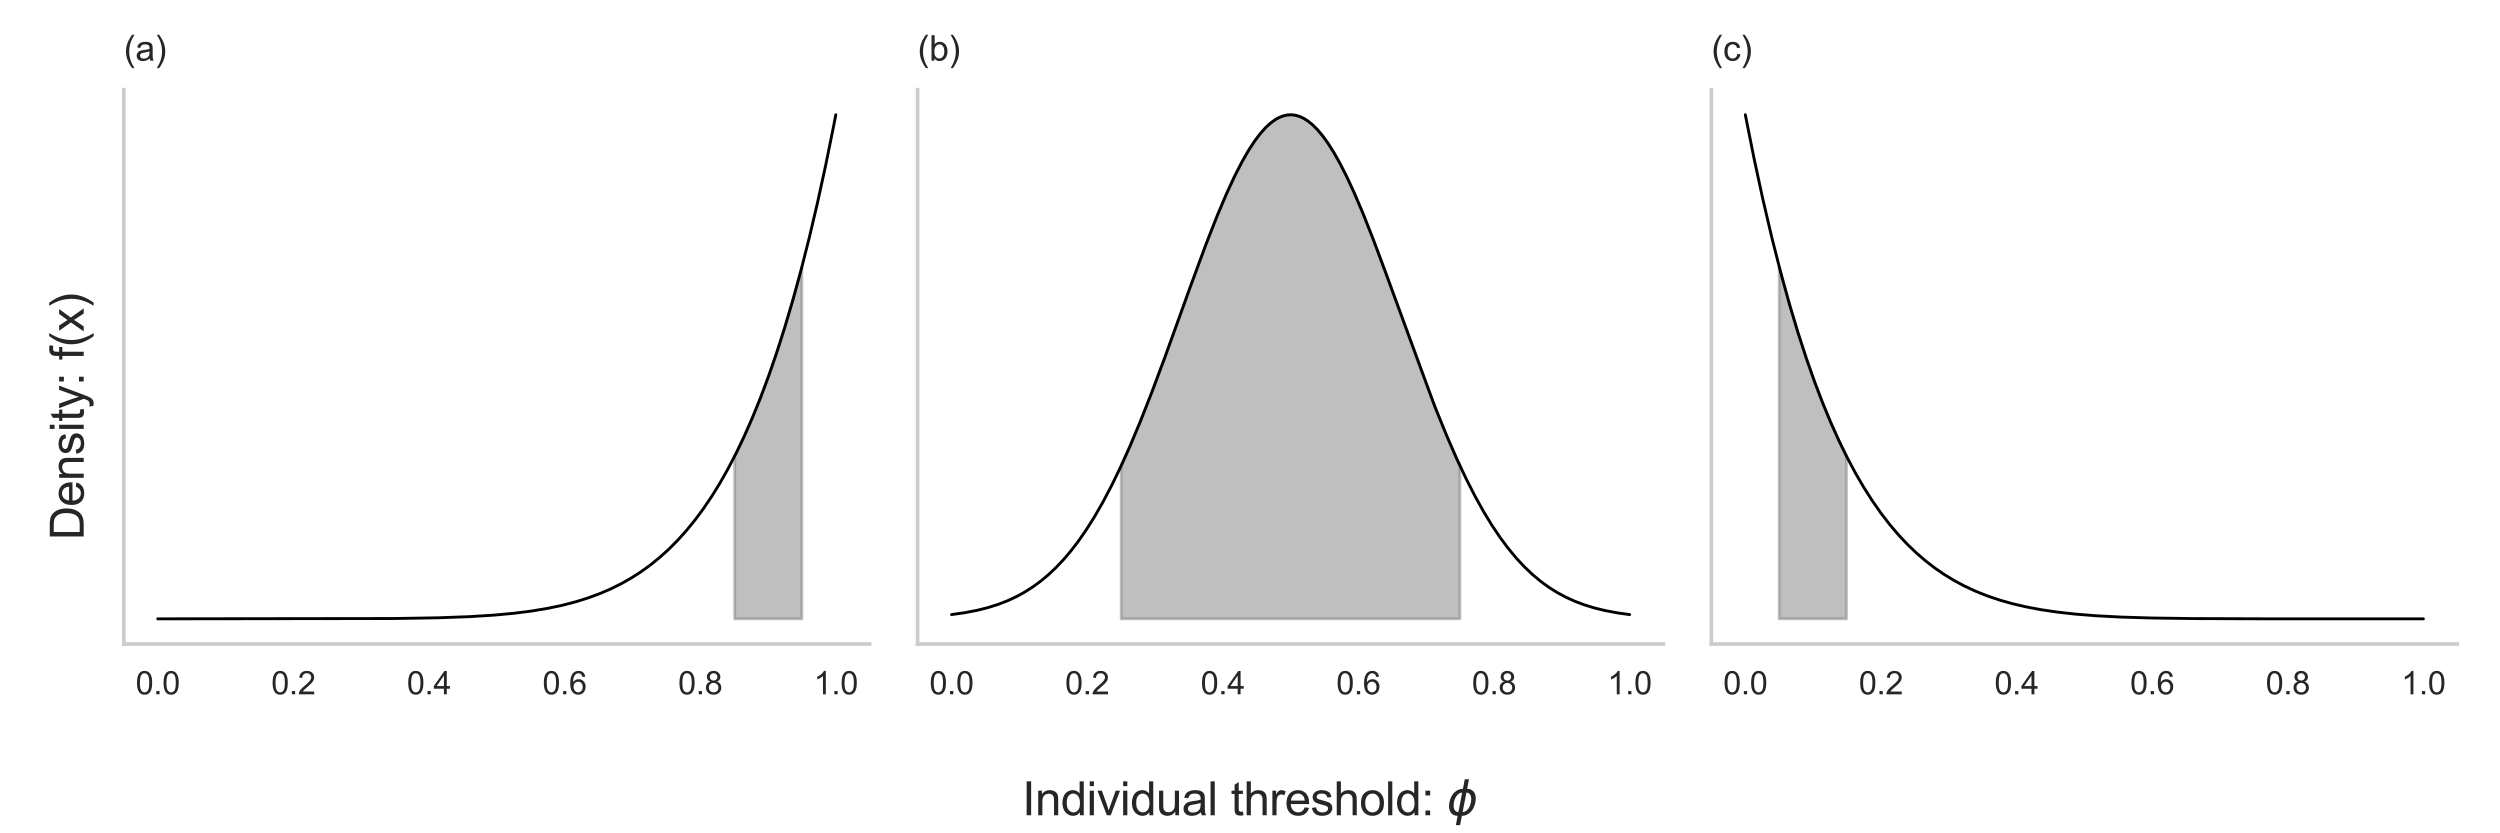 <?xml version="1.0" encoding="utf-8" standalone="no"?>
<!DOCTYPE svg PUBLIC "-//W3C//DTD SVG 1.1//EN"
  "http://www.w3.org/Graphics/SVG/1.1/DTD/svg11.dtd">
<svg xmlns:xlink="http://www.w3.org/1999/xlink" width="864pt" height="288pt" viewBox="0 0 864 288" xmlns="http://www.w3.org/2000/svg" version="1.1">
 <defs>
  <style type="text/css">*{stroke-linejoin: round; stroke-linecap: butt}</style>
 </defs>
 <g id="figure_1">
  <g id="patch_1">
   <path d="M 0 288 
L 864 288 
L 864 0 
L 0 0 
z
" style="fill: #ffffff"/>
  </g>
  <g id="axes_1">
   <g id="patch_2">
    <path d="M 42.796 222.58 
L 300.574 222.58 
L 300.574 30.96 
L 42.796 30.96 
z
" style="fill: #ffffff"/>
   </g>
   <g id="matplotlib.axis_1">
    <g id="xtick_1">
     <g id="text_1">
      <!-- 0.0 -->
      <g style="fill: #262626" transform="translate(46.868 239.954) scale(0.11 -0.11)">
       <defs>
        <path id="ArialMT-30" d="M 266 2259 
Q 266 3072 433 3567 
Q 600 4063 929 4331 
Q 1259 4600 1759 4600 
Q 2128 4600 2406 4451 
Q 2684 4303 2865 4023 
Q 3047 3744 3150 3342 
Q 3253 2941 3253 2259 
Q 3253 1453 3087 958 
Q 2922 463 2592 192 
Q 2263 -78 1759 -78 
Q 1097 -78 719 397 
Q 266 969 266 2259 
z
M 844 2259 
Q 844 1131 1108 757 
Q 1372 384 1759 384 
Q 2147 384 2411 759 
Q 2675 1134 2675 2259 
Q 2675 3391 2411 3762 
Q 2147 4134 1753 4134 
Q 1366 4134 1134 3806 
Q 844 3388 844 2259 
z
" transform="scale(0.016)"/>
        <path id="ArialMT-2e" d="M 581 0 
L 581 641 
L 1222 641 
L 1222 0 
L 581 0 
z
" transform="scale(0.016)"/>
       </defs>
       <use xlink:href="#ArialMT-30"/>
       <use xlink:href="#ArialMT-2e" x="55.615"/>
       <use xlink:href="#ArialMT-30" x="83.398"/>
      </g>
     </g>
    </g>
    <g id="xtick_2">
     <g id="text_2">
      <!-- 0.2 -->
      <g style="fill: #262626" transform="translate(93.737 239.954) scale(0.11 -0.11)">
       <defs>
        <path id="ArialMT-32" d="M 3222 541 
L 3222 0 
L 194 0 
Q 188 203 259 391 
Q 375 700 629 1000 
Q 884 1300 1366 1694 
Q 2113 2306 2375 2664 
Q 2638 3022 2638 3341 
Q 2638 3675 2398 3904 
Q 2159 4134 1775 4134 
Q 1369 4134 1125 3890 
Q 881 3647 878 3216 
L 300 3275 
Q 359 3922 746 4261 
Q 1134 4600 1788 4600 
Q 2447 4600 2831 4234 
Q 3216 3869 3216 3328 
Q 3216 3053 3103 2787 
Q 2991 2522 2730 2228 
Q 2469 1934 1863 1422 
Q 1356 997 1212 845 
Q 1069 694 975 541 
L 3222 541 
z
" transform="scale(0.016)"/>
       </defs>
       <use xlink:href="#ArialMT-30"/>
       <use xlink:href="#ArialMT-2e" x="55.615"/>
       <use xlink:href="#ArialMT-32" x="83.398"/>
      </g>
     </g>
    </g>
    <g id="xtick_3">
     <g id="text_3">
      <!-- 0.4 -->
      <g style="fill: #262626" transform="translate(140.606 239.954) scale(0.11 -0.11)">
       <defs>
        <path id="ArialMT-34" d="M 2069 0 
L 2069 1097 
L 81 1097 
L 81 1613 
L 2172 4581 
L 2631 4581 
L 2631 1613 
L 3250 1613 
L 3250 1097 
L 2631 1097 
L 2631 0 
L 2069 0 
z
M 2069 1613 
L 2069 3678 
L 634 1613 
L 2069 1613 
z
" transform="scale(0.016)"/>
       </defs>
       <use xlink:href="#ArialMT-30"/>
       <use xlink:href="#ArialMT-2e" x="55.615"/>
       <use xlink:href="#ArialMT-34" x="83.398"/>
      </g>
     </g>
    </g>
    <g id="xtick_4">
     <g id="text_4">
      <!-- 0.6 -->
      <g style="fill: #262626" transform="translate(187.474 239.954) scale(0.11 -0.11)">
       <defs>
        <path id="ArialMT-36" d="M 3184 3459 
L 2625 3416 
Q 2550 3747 2413 3897 
Q 2184 4138 1850 4138 
Q 1581 4138 1378 3988 
Q 1113 3794 959 3422 
Q 806 3050 800 2363 
Q 1003 2672 1297 2822 
Q 1591 2972 1913 2972 
Q 2475 2972 2870 2558 
Q 3266 2144 3266 1488 
Q 3266 1056 3080 686 
Q 2894 316 2569 119 
Q 2244 -78 1831 -78 
Q 1128 -78 684 439 
Q 241 956 241 2144 
Q 241 3472 731 4075 
Q 1159 4600 1884 4600 
Q 2425 4600 2770 4297 
Q 3116 3994 3184 3459 
z
M 888 1484 
Q 888 1194 1011 928 
Q 1134 663 1356 523 
Q 1578 384 1822 384 
Q 2178 384 2434 671 
Q 2691 959 2691 1453 
Q 2691 1928 2437 2201 
Q 2184 2475 1800 2475 
Q 1419 2475 1153 2201 
Q 888 1928 888 1484 
z
" transform="scale(0.016)"/>
       </defs>
       <use xlink:href="#ArialMT-30"/>
       <use xlink:href="#ArialMT-2e" x="55.615"/>
       <use xlink:href="#ArialMT-36" x="83.398"/>
      </g>
     </g>
    </g>
    <g id="xtick_5">
     <g id="text_5">
      <!-- 0.8 -->
      <g style="fill: #262626" transform="translate(234.343 239.954) scale(0.11 -0.11)">
       <defs>
        <path id="ArialMT-38" d="M 1131 2484 
Q 781 2613 612 2850 
Q 444 3088 444 3419 
Q 444 3919 803 4259 
Q 1163 4600 1759 4600 
Q 2359 4600 2725 4251 
Q 3091 3903 3091 3403 
Q 3091 3084 2923 2848 
Q 2756 2613 2416 2484 
Q 2838 2347 3058 2040 
Q 3278 1734 3278 1309 
Q 3278 722 2862 322 
Q 2447 -78 1769 -78 
Q 1091 -78 675 323 
Q 259 725 259 1325 
Q 259 1772 486 2073 
Q 713 2375 1131 2484 
z
M 1019 3438 
Q 1019 3113 1228 2906 
Q 1438 2700 1772 2700 
Q 2097 2700 2305 2904 
Q 2513 3109 2513 3406 
Q 2513 3716 2298 3927 
Q 2084 4138 1766 4138 
Q 1444 4138 1231 3931 
Q 1019 3725 1019 3438 
z
M 838 1322 
Q 838 1081 952 856 
Q 1066 631 1291 507 
Q 1516 384 1775 384 
Q 2178 384 2440 643 
Q 2703 903 2703 1303 
Q 2703 1709 2433 1975 
Q 2163 2241 1756 2241 
Q 1359 2241 1098 1978 
Q 838 1716 838 1322 
z
" transform="scale(0.016)"/>
       </defs>
       <use xlink:href="#ArialMT-30"/>
       <use xlink:href="#ArialMT-2e" x="55.615"/>
       <use xlink:href="#ArialMT-38" x="83.398"/>
      </g>
     </g>
    </g>
    <g id="xtick_6">
     <g id="text_6">
      <!-- 1.0 -->
      <g style="fill: #262626" transform="translate(281.212 239.954) scale(0.11 -0.11)">
       <defs>
        <path id="ArialMT-31" d="M 2384 0 
L 1822 0 
L 1822 3584 
Q 1619 3391 1289 3197 
Q 959 3003 697 2906 
L 697 3450 
Q 1169 3672 1522 3987 
Q 1875 4303 2022 4600 
L 2384 4600 
L 2384 0 
z
" transform="scale(0.016)"/>
       </defs>
       <use xlink:href="#ArialMT-31"/>
       <use xlink:href="#ArialMT-2e" x="55.615"/>
       <use xlink:href="#ArialMT-30" x="83.398"/>
      </g>
     </g>
    </g>
   </g>
   <g id="matplotlib.axis_2">
    <g id="ytick_1"/>
    <g id="ytick_2"/>
    <g id="ytick_3"/>
    <g id="ytick_4"/>
    <g id="ytick_5"/>
   </g>
   <g id="PolyCollection_1">
    <defs>
     <path id="mdf4a86aa96" d="M 253.905 -74.13 
L 253.905 -130.367 
L 254.139 -130.832 
L 254.374 -131.3 
L 254.608 -131.771 
L 254.843 -132.246 
L 255.078 -132.724 
L 255.312 -133.205 
L 255.547 -133.69 
L 255.781 -134.178 
L 256.016 -134.67 
L 256.25 -135.165 
L 256.485 -135.664 
L 256.72 -136.166 
L 256.954 -136.671 
L 257.189 -137.18 
L 257.423 -137.693 
L 257.658 -138.209 
L 257.892 -138.729 
L 258.127 -139.252 
L 258.362 -139.779 
L 258.596 -140.31 
L 258.831 -140.844 
L 259.065 -141.382 
L 259.3 -141.924 
L 259.535 -142.469 
L 259.769 -143.018 
L 260.004 -143.571 
L 260.238 -144.128 
L 260.473 -144.689 
L 260.707 -145.253 
L 260.942 -145.822 
L 261.177 -146.394 
L 261.411 -146.97 
L 261.646 -147.55 
L 261.88 -148.134 
L 262.115 -148.722 
L 262.349 -149.314 
L 262.584 -149.91 
L 262.819 -150.51 
L 263.053 -151.114 
L 263.288 -151.723 
L 263.522 -152.335 
L 263.757 -152.951 
L 263.992 -153.572 
L 264.226 -154.197 
L 264.461 -154.826 
L 264.695 -155.459 
L 264.93 -156.097 
L 265.164 -156.738 
L 265.399 -157.384 
L 265.634 -158.035 
L 265.868 -158.69 
L 266.103 -159.349 
L 266.337 -160.012 
L 266.572 -160.68 
L 266.806 -161.353 
L 267.041 -162.03 
L 267.276 -162.711 
L 267.51 -163.397 
L 267.745 -164.087 
L 267.979 -164.782 
L 268.214 -165.482 
L 268.449 -166.186 
L 268.683 -166.895 
L 268.918 -167.609 
L 269.152 -168.327 
L 269.387 -169.05 
L 269.621 -169.778 
L 269.856 -170.51 
L 270.091 -171.248 
L 270.325 -171.99 
L 270.56 -172.737 
L 270.794 -173.489 
L 271.029 -174.246 
L 271.263 -175.007 
L 271.498 -175.774 
L 271.733 -176.546 
L 271.967 -177.322 
L 272.202 -178.104 
L 272.436 -178.891 
L 272.671 -179.683 
L 272.905 -180.48 
L 273.14 -181.282 
L 273.375 -182.09 
L 273.609 -182.902 
L 273.844 -183.72 
L 274.078 -184.543 
L 274.313 -185.372 
L 274.548 -186.205 
L 274.782 -187.044 
L 275.017 -187.889 
L 275.251 -188.739 
L 275.486 -189.594 
L 275.72 -190.455 
L 275.955 -191.321 
L 276.19 -192.193 
L 276.424 -193.07 
L 276.659 -193.953 
L 276.893 -194.841 
L 277.128 -195.736 
L 277.128 -74.13 
L 277.128 -74.13 
L 276.893 -74.13 
L 276.659 -74.13 
L 276.424 -74.13 
L 276.19 -74.13 
L 275.955 -74.13 
L 275.72 -74.13 
L 275.486 -74.13 
L 275.251 -74.13 
L 275.017 -74.13 
L 274.782 -74.13 
L 274.548 -74.13 
L 274.313 -74.13 
L 274.078 -74.13 
L 273.844 -74.13 
L 273.609 -74.13 
L 273.375 -74.13 
L 273.14 -74.13 
L 272.905 -74.13 
L 272.671 -74.13 
L 272.436 -74.13 
L 272.202 -74.13 
L 271.967 -74.13 
L 271.733 -74.13 
L 271.498 -74.13 
L 271.263 -74.13 
L 271.029 -74.13 
L 270.794 -74.13 
L 270.56 -74.13 
L 270.325 -74.13 
L 270.091 -74.13 
L 269.856 -74.13 
L 269.621 -74.13 
L 269.387 -74.13 
L 269.152 -74.13 
L 268.918 -74.13 
L 268.683 -74.13 
L 268.449 -74.13 
L 268.214 -74.13 
L 267.979 -74.13 
L 267.745 -74.13 
L 267.51 -74.13 
L 267.276 -74.13 
L 267.041 -74.13 
L 266.806 -74.13 
L 266.572 -74.13 
L 266.337 -74.13 
L 266.103 -74.13 
L 265.868 -74.13 
L 265.634 -74.13 
L 265.399 -74.13 
L 265.164 -74.13 
L 264.93 -74.13 
L 264.695 -74.13 
L 264.461 -74.13 
L 264.226 -74.13 
L 263.992 -74.13 
L 263.757 -74.13 
L 263.522 -74.13 
L 263.288 -74.13 
L 263.053 -74.13 
L 262.819 -74.13 
L 262.584 -74.13 
L 262.349 -74.13 
L 262.115 -74.13 
L 261.88 -74.13 
L 261.646 -74.13 
L 261.411 -74.13 
L 261.177 -74.13 
L 260.942 -74.13 
L 260.707 -74.13 
L 260.473 -74.13 
L 260.238 -74.13 
L 260.004 -74.13 
L 259.769 -74.13 
L 259.535 -74.13 
L 259.3 -74.13 
L 259.065 -74.13 
L 258.831 -74.13 
L 258.596 -74.13 
L 258.362 -74.13 
L 258.127 -74.13 
L 257.892 -74.13 
L 257.658 -74.13 
L 257.423 -74.13 
L 257.189 -74.13 
L 256.954 -74.13 
L 256.72 -74.13 
L 256.485 -74.13 
L 256.25 -74.13 
L 256.016 -74.13 
L 255.781 -74.13 
L 255.547 -74.13 
L 255.312 -74.13 
L 255.078 -74.13 
L 254.843 -74.13 
L 254.608 -74.13 
L 254.374 -74.13 
L 254.139 -74.13 
L 253.905 -74.13 
z
" style="stroke: #808080; stroke-opacity: 0.5"/>
    </defs>
    <g clip-path="url(#p5d56042063)">
     <use xlink:href="#mdf4a86aa96" x="0" y="288" style="fill: #808080; fill-opacity: 0.5; stroke: #808080; stroke-opacity: 0.5"/>
    </g>
   </g>
   <g id="line2d_1">
    <path d="M 54.513 213.87 
L 136.381 213.759 
L 151.629 213.504 
L 162.185 213.117 
L 170.63 212.593 
L 177.667 211.942 
L 183.766 211.165 
L 189.396 210.224 
L 194.322 209.184 
L 199.013 207.966 
L 203.236 206.647 
L 207.224 205.177 
L 210.977 203.567 
L 214.73 201.707 
L 218.249 199.71 
L 221.533 197.598 
L 224.817 195.221 
L 228.101 192.554 
L 231.151 189.79 
L 234.2 186.725 
L 237.25 183.331 
L 240.299 179.58 
L 243.114 175.774 
L 245.929 171.611 
L 248.744 167.064 
L 251.559 162.104 
L 254.374 156.7 
L 257.189 150.82 
L 260.004 144.429 
L 262.819 137.49 
L 265.634 129.965 
L 268.449 121.814 
L 271.263 112.993 
L 274.078 103.457 
L 276.893 93.159 
L 279.708 82.048 
L 282.523 70.072 
L 285.338 57.175 
L 288.153 43.299 
L 288.857 39.67 
L 288.857 39.67 
" clip-path="url(#p5d56042063)" style="fill: none; stroke: #000000; stroke-linecap: round"/>
   </g>
   <g id="patch_3">
    <path d="M 42.796 222.58 
L 42.796 30.96 
" style="fill: none; stroke: #cccccc; stroke-width: 1.25; stroke-linejoin: miter; stroke-linecap: square"/>
   </g>
   <g id="patch_4">
    <path d="M 42.796 222.58 
L 300.574 222.58 
" style="fill: none; stroke: #cccccc; stroke-width: 1.25; stroke-linejoin: miter; stroke-linecap: square"/>
   </g>
   <g id="text_7">
    <!-- (a) -->
    <g style="fill: #262626" transform="translate(42.796 20.96) scale(0.12 -0.12)">
     <defs>
      <path id="ArialMT-28" d="M 1497 -1347 
Q 1031 -759 709 28 
Q 388 816 388 1659 
Q 388 2403 628 3084 
Q 909 3875 1497 4659 
L 1900 4659 
Q 1522 4009 1400 3731 
Q 1209 3300 1100 2831 
Q 966 2247 966 1656 
Q 966 153 1900 -1347 
L 1497 -1347 
z
" transform="scale(0.016)"/>
      <path id="ArialMT-61" d="M 2588 409 
Q 2275 144 1986 34 
Q 1697 -75 1366 -75 
Q 819 -75 525 192 
Q 231 459 231 875 
Q 231 1119 342 1320 
Q 453 1522 633 1644 
Q 813 1766 1038 1828 
Q 1203 1872 1538 1913 
Q 2219 1994 2541 2106 
Q 2544 2222 2544 2253 
Q 2544 2597 2384 2738 
Q 2169 2928 1744 2928 
Q 1347 2928 1158 2789 
Q 969 2650 878 2297 
L 328 2372 
Q 403 2725 575 2942 
Q 747 3159 1072 3276 
Q 1397 3394 1825 3394 
Q 2250 3394 2515 3294 
Q 2781 3194 2906 3042 
Q 3031 2891 3081 2659 
Q 3109 2516 3109 2141 
L 3109 1391 
Q 3109 606 3145 398 
Q 3181 191 3288 0 
L 2700 0 
Q 2613 175 2588 409 
z
M 2541 1666 
Q 2234 1541 1622 1453 
Q 1275 1403 1131 1340 
Q 988 1278 909 1158 
Q 831 1038 831 891 
Q 831 666 1001 516 
Q 1172 366 1500 366 
Q 1825 366 2078 508 
Q 2331 650 2450 897 
Q 2541 1088 2541 1459 
L 2541 1666 
z
" transform="scale(0.016)"/>
      <path id="ArialMT-29" d="M 791 -1347 
L 388 -1347 
Q 1322 153 1322 1656 
Q 1322 2244 1188 2822 
Q 1081 3291 891 3722 
Q 769 4003 388 4659 
L 791 4659 
Q 1378 3875 1659 3084 
Q 1900 2403 1900 1659 
Q 1900 816 1576 28 
Q 1253 -759 791 -1347 
z
" transform="scale(0.016)"/>
     </defs>
     <use xlink:href="#ArialMT-28"/>
     <use xlink:href="#ArialMT-61" x="33.301"/>
     <use xlink:href="#ArialMT-29" x="88.916"/>
    </g>
   </g>
  </g>
  <g id="axes_2">
   <g id="patch_5">
    <path d="M 317.13 222.58 
L 574.908 222.58 
L 574.908 30.96 
L 317.13 30.96 
z
" style="fill: #ffffff"/>
   </g>
   <g id="matplotlib.axis_3">
    <g id="xtick_7">
     <g id="text_8">
      <!-- 0.0 -->
      <g style="fill: #262626" transform="translate(321.202 239.954) scale(0.11 -0.11)">
       <use xlink:href="#ArialMT-30"/>
       <use xlink:href="#ArialMT-2e" x="55.615"/>
       <use xlink:href="#ArialMT-30" x="83.398"/>
      </g>
     </g>
    </g>
    <g id="xtick_8">
     <g id="text_9">
      <!-- 0.2 -->
      <g style="fill: #262626" transform="translate(368.071 239.954) scale(0.11 -0.11)">
       <use xlink:href="#ArialMT-30"/>
       <use xlink:href="#ArialMT-2e" x="55.615"/>
       <use xlink:href="#ArialMT-32" x="83.398"/>
      </g>
     </g>
    </g>
    <g id="xtick_9">
     <g id="text_10">
      <!-- 0.4 -->
      <g style="fill: #262626" transform="translate(414.94 239.954) scale(0.11 -0.11)">
       <use xlink:href="#ArialMT-30"/>
       <use xlink:href="#ArialMT-2e" x="55.615"/>
       <use xlink:href="#ArialMT-34" x="83.398"/>
      </g>
     </g>
    </g>
    <g id="xtick_10">
     <g id="text_11">
      <!-- 0.6 -->
      <g style="fill: #262626" transform="translate(461.808 239.954) scale(0.11 -0.11)">
       <use xlink:href="#ArialMT-30"/>
       <use xlink:href="#ArialMT-2e" x="55.615"/>
       <use xlink:href="#ArialMT-36" x="83.398"/>
      </g>
     </g>
    </g>
    <g id="xtick_11">
     <g id="text_12">
      <!-- 0.8 -->
      <g style="fill: #262626" transform="translate(508.677 239.954) scale(0.11 -0.11)">
       <use xlink:href="#ArialMT-30"/>
       <use xlink:href="#ArialMT-2e" x="55.615"/>
       <use xlink:href="#ArialMT-38" x="83.398"/>
      </g>
     </g>
    </g>
    <g id="xtick_12">
     <g id="text_13">
      <!-- 1.0 -->
      <g style="fill: #262626" transform="translate(555.546 239.954) scale(0.11 -0.11)">
       <use xlink:href="#ArialMT-31"/>
       <use xlink:href="#ArialMT-2e" x="55.615"/>
       <use xlink:href="#ArialMT-30" x="83.398"/>
      </g>
     </g>
    </g>
   </g>
   <g id="matplotlib.axis_4">
    <g id="ytick_6"/>
    <g id="ytick_7"/>
    <g id="ytick_8"/>
    <g id="ytick_9"/>
    <g id="ytick_10"/>
   </g>
   <g id="PolyCollection_2">
    <defs>
     <path id="m96efc63344" d="M 387.492 -74.13 
L 387.492 -127.057 
L 387.726 -127.563 
L 387.961 -128.073 
L 388.196 -128.585 
L 388.43 -129.101 
L 388.665 -129.618 
L 388.899 -130.139 
L 389.134 -130.662 
L 389.368 -131.188 
L 389.603 -131.717 
L 389.838 -132.249 
L 390.072 -132.783 
L 390.307 -133.319 
L 390.541 -133.859 
L 390.776 -134.401 
L 391.011 -134.945 
L 391.245 -135.492 
L 391.48 -136.042 
L 391.714 -136.594 
L 391.949 -137.149 
L 392.183 -137.706 
L 392.418 -138.266 
L 392.653 -138.828 
L 392.887 -139.393 
L 393.122 -139.96 
L 393.356 -140.529 
L 393.591 -141.101 
L 393.825 -141.675 
L 394.06 -142.251 
L 394.295 -142.83 
L 394.529 -143.411 
L 394.764 -143.994 
L 394.998 -144.579 
L 395.233 -145.167 
L 395.468 -145.757 
L 395.702 -146.348 
L 395.937 -146.942 
L 396.171 -147.538 
L 396.406 -148.137 
L 396.64 -148.737 
L 396.875 -149.339 
L 397.11 -149.943 
L 397.344 -150.549 
L 397.579 -151.157 
L 397.813 -151.766 
L 398.048 -152.378 
L 398.282 -152.991 
L 398.517 -153.606 
L 398.752 -154.223 
L 398.986 -154.842 
L 399.221 -155.462 
L 399.455 -156.084 
L 399.69 -156.707 
L 399.924 -157.332 
L 400.159 -157.959 
L 400.394 -158.587 
L 400.628 -159.216 
L 400.863 -159.847 
L 401.097 -160.479 
L 401.332 -161.113 
L 401.567 -161.748 
L 401.801 -162.384 
L 402.036 -163.021 
L 402.27 -163.66 
L 402.505 -164.299 
L 402.739 -164.94 
L 402.974 -165.582 
L 403.209 -166.225 
L 403.443 -166.868 
L 403.678 -167.513 
L 403.912 -168.159 
L 404.147 -168.805 
L 404.381 -169.452 
L 404.616 -170.1 
L 404.851 -170.749 
L 405.085 -171.398 
L 405.32 -172.048 
L 405.554 -172.699 
L 405.789 -173.35 
L 406.024 -174.001 
L 406.258 -174.653 
L 406.493 -175.306 
L 406.727 -175.958 
L 406.962 -176.611 
L 407.196 -177.264 
L 407.431 -177.918 
L 407.666 -178.571 
L 407.9 -179.225 
L 408.135 -179.879 
L 408.369 -180.532 
L 408.604 -181.186 
L 408.838 -181.839 
L 409.073 -182.493 
L 409.308 -183.146 
L 409.542 -183.799 
L 409.777 -184.451 
L 410.011 -185.103 
L 410.246 -185.755 
L 410.481 -186.406 
L 410.715 -187.057 
L 410.95 -187.707 
L 411.184 -188.357 
L 411.419 -189.006 
L 411.653 -189.654 
L 411.888 -190.301 
L 412.123 -190.948 
L 412.357 -191.594 
L 412.592 -192.238 
L 412.826 -192.882 
L 413.061 -193.525 
L 413.295 -194.166 
L 413.53 -194.806 
L 413.765 -195.445 
L 413.999 -196.083 
L 414.234 -196.72 
L 414.468 -197.355 
L 414.703 -197.988 
L 414.937 -198.62 
L 415.172 -199.251 
L 415.407 -199.88 
L 415.641 -200.507 
L 415.876 -201.133 
L 416.11 -201.756 
L 416.345 -202.378 
L 416.58 -202.998 
L 416.814 -203.616 
L 417.049 -204.232 
L 417.283 -204.846 
L 417.518 -205.458 
L 417.752 -206.068 
L 417.987 -206.675 
L 418.222 -207.28 
L 418.456 -207.883 
L 418.691 -208.483 
L 418.925 -209.081 
L 419.16 -209.676 
L 419.394 -210.269 
L 419.629 -210.859 
L 419.864 -211.447 
L 420.098 -212.031 
L 420.333 -212.613 
L 420.567 -213.192 
L 420.802 -213.768 
L 421.037 -214.341 
L 421.271 -214.911 
L 421.506 -215.478 
L 421.74 -216.042 
L 421.975 -216.602 
L 422.209 -217.16 
L 422.444 -217.714 
L 422.679 -218.264 
L 422.913 -218.811 
L 423.148 -219.355 
L 423.382 -219.895 
L 423.617 -220.432 
L 423.851 -220.965 
L 424.086 -221.494 
L 424.321 -222.019 
L 424.555 -222.541 
L 424.79 -223.059 
L 425.024 -223.573 
L 425.259 -224.083 
L 425.493 -224.589 
L 425.728 -225.091 
L 425.963 -225.588 
L 426.197 -226.082 
L 426.432 -226.571 
L 426.666 -227.056 
L 426.901 -227.537 
L 427.136 -228.013 
L 427.37 -228.485 
L 427.605 -228.953 
L 427.839 -229.415 
L 428.074 -229.874 
L 428.308 -230.328 
L 428.543 -230.777 
L 428.778 -231.221 
L 429.012 -231.66 
L 429.247 -232.095 
L 429.481 -232.525 
L 429.716 -232.95 
L 429.95 -233.37 
L 430.185 -233.785 
L 430.42 -234.195 
L 430.654 -234.6 
L 430.889 -234.999 
L 431.123 -235.394 
L 431.358 -235.783 
L 431.593 -236.167 
L 431.827 -236.546 
L 432.062 -236.919 
L 432.296 -237.288 
L 432.531 -237.65 
L 432.765 -238.007 
L 433 -238.359 
L 433.235 -238.705 
L 433.469 -239.045 
L 433.704 -239.38 
L 433.938 -239.71 
L 434.173 -240.033 
L 434.407 -240.351 
L 434.642 -240.663 
L 434.877 -240.969 
L 435.111 -241.27 
L 435.346 -241.564 
L 435.58 -241.853 
L 435.815 -242.135 
L 436.05 -242.412 
L 436.284 -242.683 
L 436.519 -242.948 
L 436.753 -243.206 
L 436.988 -243.459 
L 437.222 -243.705 
L 437.457 -243.946 
L 437.692 -244.18 
L 437.926 -244.408 
L 438.161 -244.629 
L 438.395 -244.845 
L 438.63 -245.054 
L 438.864 -245.257 
L 439.099 -245.454 
L 439.334 -245.644 
L 439.568 -245.828 
L 439.803 -246.005 
L 440.037 -246.177 
L 440.272 -246.341 
L 440.506 -246.499 
L 440.741 -246.651 
L 440.976 -246.797 
L 441.21 -246.935 
L 441.445 -247.068 
L 441.679 -247.194 
L 441.914 -247.313 
L 442.149 -247.426 
L 442.383 -247.532 
L 442.618 -247.631 
L 442.852 -247.724 
L 443.087 -247.811 
L 443.321 -247.891 
L 443.556 -247.964 
L 443.791 -248.03 
L 444.025 -248.09 
L 444.26 -248.143 
L 444.494 -248.19 
L 444.729 -248.23 
L 444.963 -248.263 
L 445.198 -248.29 
L 445.433 -248.31 
L 445.667 -248.323 
L 445.902 -248.33 
L 446.136 -248.33 
L 446.371 -248.323 
L 446.606 -248.31 
L 446.84 -248.29 
L 447.075 -248.263 
L 447.309 -248.23 
L 447.544 -248.19 
L 447.778 -248.143 
L 448.013 -248.09 
L 448.248 -248.03 
L 448.482 -247.964 
L 448.717 -247.891 
L 448.951 -247.811 
L 449.186 -247.724 
L 449.42 -247.631 
L 449.655 -247.532 
L 449.89 -247.426 
L 450.124 -247.313 
L 450.359 -247.194 
L 450.593 -247.068 
L 450.828 -246.935 
L 451.062 -246.797 
L 451.297 -246.651 
L 451.532 -246.499 
L 451.766 -246.341 
L 452.001 -246.177 
L 452.235 -246.005 
L 452.47 -245.828 
L 452.705 -245.644 
L 452.939 -245.454 
L 453.174 -245.257 
L 453.408 -245.054 
L 453.643 -244.845 
L 453.877 -244.629 
L 454.112 -244.408 
L 454.347 -244.18 
L 454.581 -243.946 
L 454.816 -243.705 
L 455.05 -243.459 
L 455.285 -243.206 
L 455.519 -242.948 
L 455.754 -242.683 
L 455.989 -242.412 
L 456.223 -242.135 
L 456.458 -241.853 
L 456.692 -241.564 
L 456.927 -241.27 
L 457.162 -240.969 
L 457.396 -240.663 
L 457.631 -240.351 
L 457.865 -240.033 
L 458.1 -239.71 
L 458.334 -239.38 
L 458.569 -239.045 
L 458.804 -238.705 
L 459.038 -238.359 
L 459.273 -238.007 
L 459.507 -237.65 
L 459.742 -237.288 
L 459.976 -236.919 
L 460.211 -236.546 
L 460.446 -236.167 
L 460.68 -235.783 
L 460.915 -235.394 
L 461.149 -234.999 
L 461.384 -234.6 
L 461.618 -234.195 
L 461.853 -233.785 
L 462.088 -233.37 
L 462.322 -232.95 
L 462.557 -232.525 
L 462.791 -232.095 
L 463.026 -231.66 
L 463.261 -231.221 
L 463.495 -230.777 
L 463.73 -230.328 
L 463.964 -229.874 
L 464.199 -229.415 
L 464.433 -228.953 
L 464.668 -228.485 
L 464.903 -228.013 
L 465.137 -227.537 
L 465.372 -227.056 
L 465.606 -226.571 
L 465.841 -226.082 
L 466.075 -225.588 
L 466.31 -225.091 
L 466.545 -224.589 
L 466.779 -224.083 
L 467.014 -223.573 
L 467.248 -223.059 
L 467.483 -222.541 
L 467.718 -222.019 
L 467.952 -221.494 
L 468.187 -220.965 
L 468.421 -220.432 
L 468.656 -219.895 
L 468.89 -219.355 
L 469.125 -218.811 
L 469.36 -218.264 
L 469.594 -217.714 
L 469.829 -217.16 
L 470.063 -216.602 
L 470.298 -216.042 
L 470.532 -215.478 
L 470.767 -214.911 
L 471.002 -214.341 
L 471.236 -213.768 
L 471.471 -213.192 
L 471.705 -212.613 
L 471.94 -212.031 
L 472.175 -211.447 
L 472.409 -210.859 
L 472.644 -210.269 
L 472.878 -209.676 
L 473.113 -209.081 
L 473.347 -208.483 
L 473.582 -207.883 
L 473.817 -207.28 
L 474.051 -206.675 
L 474.286 -206.068 
L 474.52 -205.458 
L 474.755 -204.846 
L 474.989 -204.232 
L 475.224 -203.616 
L 475.459 -202.998 
L 475.693 -202.378 
L 475.928 -201.756 
L 476.162 -201.133 
L 476.397 -200.507 
L 476.631 -199.88 
L 476.866 -199.251 
L 477.101 -198.62 
L 477.335 -197.988 
L 477.57 -197.355 
L 477.804 -196.72 
L 478.039 -196.083 
L 478.274 -195.445 
L 478.508 -194.806 
L 478.743 -194.166 
L 478.977 -193.525 
L 479.212 -192.882 
L 479.446 -192.238 
L 479.681 -191.594 
L 479.916 -190.948 
L 480.15 -190.301 
L 480.385 -189.654 
L 480.619 -189.006 
L 480.854 -188.357 
L 481.088 -187.707 
L 481.323 -187.057 
L 481.558 -186.406 
L 481.792 -185.755 
L 482.027 -185.103 
L 482.261 -184.451 
L 482.496 -183.799 
L 482.731 -183.146 
L 482.965 -182.493 
L 483.2 -181.839 
L 483.434 -181.186 
L 483.669 -180.532 
L 483.903 -179.879 
L 484.138 -179.225 
L 484.373 -178.571 
L 484.607 -177.918 
L 484.842 -177.264 
L 485.076 -176.611 
L 485.311 -175.958 
L 485.545 -175.306 
L 485.78 -174.653 
L 486.015 -174.001 
L 486.249 -173.35 
L 486.484 -172.699 
L 486.718 -172.048 
L 486.953 -171.398 
L 487.187 -170.749 
L 487.422 -170.1 
L 487.657 -169.452 
L 487.891 -168.805 
L 488.126 -168.159 
L 488.36 -167.513 
L 488.595 -166.868 
L 488.83 -166.225 
L 489.064 -165.582 
L 489.299 -164.94 
L 489.533 -164.299 
L 489.768 -163.66 
L 490.002 -163.021 
L 490.237 -162.384 
L 490.472 -161.748 
L 490.706 -161.113 
L 490.941 -160.479 
L 491.175 -159.847 
L 491.41 -159.216 
L 491.644 -158.587 
L 491.879 -157.959 
L 492.114 -157.332 
L 492.348 -156.707 
L 492.583 -156.084 
L 492.817 -155.462 
L 493.052 -154.842 
L 493.287 -154.223 
L 493.521 -153.606 
L 493.756 -152.991 
L 493.99 -152.378 
L 494.225 -151.766 
L 494.459 -151.157 
L 494.694 -150.549 
L 494.929 -149.943 
L 495.163 -149.339 
L 495.398 -148.737 
L 495.632 -148.137 
L 495.867 -147.538 
L 496.101 -146.942 
L 496.336 -146.348 
L 496.571 -145.757 
L 496.805 -145.167 
L 497.04 -144.579 
L 497.274 -143.994 
L 497.509 -143.411 
L 497.743 -142.83 
L 497.978 -142.251 
L 498.213 -141.675 
L 498.447 -141.101 
L 498.682 -140.529 
L 498.916 -139.96 
L 499.151 -139.393 
L 499.386 -138.828 
L 499.62 -138.266 
L 499.855 -137.706 
L 500.089 -137.149 
L 500.324 -136.594 
L 500.558 -136.042 
L 500.793 -135.492 
L 501.028 -134.945 
L 501.262 -134.401 
L 501.497 -133.859 
L 501.731 -133.319 
L 501.966 -132.783 
L 502.2 -132.249 
L 502.435 -131.717 
L 502.67 -131.188 
L 502.904 -130.662 
L 503.139 -130.139 
L 503.373 -129.618 
L 503.608 -129.101 
L 503.843 -128.585 
L 504.077 -128.073 
L 504.312 -127.563 
L 504.546 -127.057 
L 504.546 -74.13 
L 504.546 -74.13 
L 504.312 -74.13 
L 504.077 -74.13 
L 503.843 -74.13 
L 503.608 -74.13 
L 503.373 -74.13 
L 503.139 -74.13 
L 502.904 -74.13 
L 502.67 -74.13 
L 502.435 -74.13 
L 502.2 -74.13 
L 501.966 -74.13 
L 501.731 -74.13 
L 501.497 -74.13 
L 501.262 -74.13 
L 501.028 -74.13 
L 500.793 -74.13 
L 500.558 -74.13 
L 500.324 -74.13 
L 500.089 -74.13 
L 499.855 -74.13 
L 499.62 -74.13 
L 499.386 -74.13 
L 499.151 -74.13 
L 498.916 -74.13 
L 498.682 -74.13 
L 498.447 -74.13 
L 498.213 -74.13 
L 497.978 -74.13 
L 497.743 -74.13 
L 497.509 -74.13 
L 497.274 -74.13 
L 497.04 -74.13 
L 496.805 -74.13 
L 496.571 -74.13 
L 496.336 -74.13 
L 496.101 -74.13 
L 495.867 -74.13 
L 495.632 -74.13 
L 495.398 -74.13 
L 495.163 -74.13 
L 494.929 -74.13 
L 494.694 -74.13 
L 494.459 -74.13 
L 494.225 -74.13 
L 493.99 -74.13 
L 493.756 -74.13 
L 493.521 -74.13 
L 493.287 -74.13 
L 493.052 -74.13 
L 492.817 -74.13 
L 492.583 -74.13 
L 492.348 -74.13 
L 492.114 -74.13 
L 491.879 -74.13 
L 491.644 -74.13 
L 491.41 -74.13 
L 491.175 -74.13 
L 490.941 -74.13 
L 490.706 -74.13 
L 490.472 -74.13 
L 490.237 -74.13 
L 490.002 -74.13 
L 489.768 -74.13 
L 489.533 -74.13 
L 489.299 -74.13 
L 489.064 -74.13 
L 488.83 -74.13 
L 488.595 -74.13 
L 488.36 -74.13 
L 488.126 -74.13 
L 487.891 -74.13 
L 487.657 -74.13 
L 487.422 -74.13 
L 487.187 -74.13 
L 486.953 -74.13 
L 486.718 -74.13 
L 486.484 -74.13 
L 486.249 -74.13 
L 486.015 -74.13 
L 485.78 -74.13 
L 485.545 -74.13 
L 485.311 -74.13 
L 485.076 -74.13 
L 484.842 -74.13 
L 484.607 -74.13 
L 484.373 -74.13 
L 484.138 -74.13 
L 483.903 -74.13 
L 483.669 -74.13 
L 483.434 -74.13 
L 483.2 -74.13 
L 482.965 -74.13 
L 482.731 -74.13 
L 482.496 -74.13 
L 482.261 -74.13 
L 482.027 -74.13 
L 481.792 -74.13 
L 481.558 -74.13 
L 481.323 -74.13 
L 481.088 -74.13 
L 480.854 -74.13 
L 480.619 -74.13 
L 480.385 -74.13 
L 480.15 -74.13 
L 479.916 -74.13 
L 479.681 -74.13 
L 479.446 -74.13 
L 479.212 -74.13 
L 478.977 -74.13 
L 478.743 -74.13 
L 478.508 -74.13 
L 478.274 -74.13 
L 478.039 -74.13 
L 477.804 -74.13 
L 477.57 -74.13 
L 477.335 -74.13 
L 477.101 -74.13 
L 476.866 -74.13 
L 476.631 -74.13 
L 476.397 -74.13 
L 476.162 -74.13 
L 475.928 -74.13 
L 475.693 -74.13 
L 475.459 -74.13 
L 475.224 -74.13 
L 474.989 -74.13 
L 474.755 -74.13 
L 474.52 -74.13 
L 474.286 -74.13 
L 474.051 -74.13 
L 473.817 -74.13 
L 473.582 -74.13 
L 473.347 -74.13 
L 473.113 -74.13 
L 472.878 -74.13 
L 472.644 -74.13 
L 472.409 -74.13 
L 472.175 -74.13 
L 471.94 -74.13 
L 471.705 -74.13 
L 471.471 -74.13 
L 471.236 -74.13 
L 471.002 -74.13 
L 470.767 -74.13 
L 470.532 -74.13 
L 470.298 -74.13 
L 470.063 -74.13 
L 469.829 -74.13 
L 469.594 -74.13 
L 469.36 -74.13 
L 469.125 -74.13 
L 468.89 -74.13 
L 468.656 -74.13 
L 468.421 -74.13 
L 468.187 -74.13 
L 467.952 -74.13 
L 467.718 -74.13 
L 467.483 -74.13 
L 467.248 -74.13 
L 467.014 -74.13 
L 466.779 -74.13 
L 466.545 -74.13 
L 466.31 -74.13 
L 466.075 -74.13 
L 465.841 -74.13 
L 465.606 -74.13 
L 465.372 -74.13 
L 465.137 -74.13 
L 464.903 -74.13 
L 464.668 -74.13 
L 464.433 -74.13 
L 464.199 -74.13 
L 463.964 -74.13 
L 463.73 -74.13 
L 463.495 -74.13 
L 463.261 -74.13 
L 463.026 -74.13 
L 462.791 -74.13 
L 462.557 -74.13 
L 462.322 -74.13 
L 462.088 -74.13 
L 461.853 -74.13 
L 461.618 -74.13 
L 461.384 -74.13 
L 461.149 -74.13 
L 460.915 -74.13 
L 460.68 -74.13 
L 460.446 -74.13 
L 460.211 -74.13 
L 459.976 -74.13 
L 459.742 -74.13 
L 459.507 -74.13 
L 459.273 -74.13 
L 459.038 -74.13 
L 458.804 -74.13 
L 458.569 -74.13 
L 458.334 -74.13 
L 458.1 -74.13 
L 457.865 -74.13 
L 457.631 -74.13 
L 457.396 -74.13 
L 457.162 -74.13 
L 456.927 -74.13 
L 456.692 -74.13 
L 456.458 -74.13 
L 456.223 -74.13 
L 455.989 -74.13 
L 455.754 -74.13 
L 455.519 -74.13 
L 455.285 -74.13 
L 455.05 -74.13 
L 454.816 -74.13 
L 454.581 -74.13 
L 454.347 -74.13 
L 454.112 -74.13 
L 453.877 -74.13 
L 453.643 -74.13 
L 453.408 -74.13 
L 453.174 -74.13 
L 452.939 -74.13 
L 452.705 -74.13 
L 452.47 -74.13 
L 452.235 -74.13 
L 452.001 -74.13 
L 451.766 -74.13 
L 451.532 -74.13 
L 451.297 -74.13 
L 451.062 -74.13 
L 450.828 -74.13 
L 450.593 -74.13 
L 450.359 -74.13 
L 450.124 -74.13 
L 449.89 -74.13 
L 449.655 -74.13 
L 449.42 -74.13 
L 449.186 -74.13 
L 448.951 -74.13 
L 448.717 -74.13 
L 448.482 -74.13 
L 448.248 -74.13 
L 448.013 -74.13 
L 447.778 -74.13 
L 447.544 -74.13 
L 447.309 -74.13 
L 447.075 -74.13 
L 446.84 -74.13 
L 446.606 -74.13 
L 446.371 -74.13 
L 446.136 -74.13 
L 445.902 -74.13 
L 445.667 -74.13 
L 445.433 -74.13 
L 445.198 -74.13 
L 444.963 -74.13 
L 444.729 -74.13 
L 444.494 -74.13 
L 444.26 -74.13 
L 444.025 -74.13 
L 443.791 -74.13 
L 443.556 -74.13 
L 443.321 -74.13 
L 443.087 -74.13 
L 442.852 -74.13 
L 442.618 -74.13 
L 442.383 -74.13 
L 442.149 -74.13 
L 441.914 -74.13 
L 441.679 -74.13 
L 441.445 -74.13 
L 441.21 -74.13 
L 440.976 -74.13 
L 440.741 -74.13 
L 440.506 -74.13 
L 440.272 -74.13 
L 440.037 -74.13 
L 439.803 -74.13 
L 439.568 -74.13 
L 439.334 -74.13 
L 439.099 -74.13 
L 438.864 -74.13 
L 438.63 -74.13 
L 438.395 -74.13 
L 438.161 -74.13 
L 437.926 -74.13 
L 437.692 -74.13 
L 437.457 -74.13 
L 437.222 -74.13 
L 436.988 -74.13 
L 436.753 -74.13 
L 436.519 -74.13 
L 436.284 -74.13 
L 436.05 -74.13 
L 435.815 -74.13 
L 435.58 -74.13 
L 435.346 -74.13 
L 435.111 -74.13 
L 434.877 -74.13 
L 434.642 -74.13 
L 434.407 -74.13 
L 434.173 -74.13 
L 433.938 -74.13 
L 433.704 -74.13 
L 433.469 -74.13 
L 433.235 -74.13 
L 433 -74.13 
L 432.765 -74.13 
L 432.531 -74.13 
L 432.296 -74.13 
L 432.062 -74.13 
L 431.827 -74.13 
L 431.593 -74.13 
L 431.358 -74.13 
L 431.123 -74.13 
L 430.889 -74.13 
L 430.654 -74.13 
L 430.42 -74.13 
L 430.185 -74.13 
L 429.95 -74.13 
L 429.716 -74.13 
L 429.481 -74.13 
L 429.247 -74.13 
L 429.012 -74.13 
L 428.778 -74.13 
L 428.543 -74.13 
L 428.308 -74.13 
L 428.074 -74.13 
L 427.839 -74.13 
L 427.605 -74.13 
L 427.37 -74.13 
L 427.136 -74.13 
L 426.901 -74.13 
L 426.666 -74.13 
L 426.432 -74.13 
L 426.197 -74.13 
L 425.963 -74.13 
L 425.728 -74.13 
L 425.493 -74.13 
L 425.259 -74.13 
L 425.024 -74.13 
L 424.79 -74.13 
L 424.555 -74.13 
L 424.321 -74.13 
L 424.086 -74.13 
L 423.851 -74.13 
L 423.617 -74.13 
L 423.382 -74.13 
L 423.148 -74.13 
L 422.913 -74.13 
L 422.679 -74.13 
L 422.444 -74.13 
L 422.209 -74.13 
L 421.975 -74.13 
L 421.74 -74.13 
L 421.506 -74.13 
L 421.271 -74.13 
L 421.037 -74.13 
L 420.802 -74.13 
L 420.567 -74.13 
L 420.333 -74.13 
L 420.098 -74.13 
L 419.864 -74.13 
L 419.629 -74.13 
L 419.394 -74.13 
L 419.16 -74.13 
L 418.925 -74.13 
L 418.691 -74.13 
L 418.456 -74.13 
L 418.222 -74.13 
L 417.987 -74.13 
L 417.752 -74.13 
L 417.518 -74.13 
L 417.283 -74.13 
L 417.049 -74.13 
L 416.814 -74.13 
L 416.58 -74.13 
L 416.345 -74.13 
L 416.11 -74.13 
L 415.876 -74.13 
L 415.641 -74.13 
L 415.407 -74.13 
L 415.172 -74.13 
L 414.937 -74.13 
L 414.703 -74.13 
L 414.468 -74.13 
L 414.234 -74.13 
L 413.999 -74.13 
L 413.765 -74.13 
L 413.53 -74.13 
L 413.295 -74.13 
L 413.061 -74.13 
L 412.826 -74.13 
L 412.592 -74.13 
L 412.357 -74.13 
L 412.123 -74.13 
L 411.888 -74.13 
L 411.653 -74.13 
L 411.419 -74.13 
L 411.184 -74.13 
L 410.95 -74.13 
L 410.715 -74.13 
L 410.481 -74.13 
L 410.246 -74.13 
L 410.011 -74.13 
L 409.777 -74.13 
L 409.542 -74.13 
L 409.308 -74.13 
L 409.073 -74.13 
L 408.838 -74.13 
L 408.604 -74.13 
L 408.369 -74.13 
L 408.135 -74.13 
L 407.9 -74.13 
L 407.666 -74.13 
L 407.431 -74.13 
L 407.196 -74.13 
L 406.962 -74.13 
L 406.727 -74.13 
L 406.493 -74.13 
L 406.258 -74.13 
L 406.024 -74.13 
L 405.789 -74.13 
L 405.554 -74.13 
L 405.32 -74.13 
L 405.085 -74.13 
L 404.851 -74.13 
L 404.616 -74.13 
L 404.381 -74.13 
L 404.147 -74.13 
L 403.912 -74.13 
L 403.678 -74.13 
L 403.443 -74.13 
L 403.209 -74.13 
L 402.974 -74.13 
L 402.739 -74.13 
L 402.505 -74.13 
L 402.27 -74.13 
L 402.036 -74.13 
L 401.801 -74.13 
L 401.567 -74.13 
L 401.332 -74.13 
L 401.097 -74.13 
L 400.863 -74.13 
L 400.628 -74.13 
L 400.394 -74.13 
L 400.159 -74.13 
L 399.924 -74.13 
L 399.69 -74.13 
L 399.455 -74.13 
L 399.221 -74.13 
L 398.986 -74.13 
L 398.752 -74.13 
L 398.517 -74.13 
L 398.282 -74.13 
L 398.048 -74.13 
L 397.813 -74.13 
L 397.579 -74.13 
L 397.344 -74.13 
L 397.11 -74.13 
L 396.875 -74.13 
L 396.64 -74.13 
L 396.406 -74.13 
L 396.171 -74.13 
L 395.937 -74.13 
L 395.702 -74.13 
L 395.468 -74.13 
L 395.233 -74.13 
L 394.998 -74.13 
L 394.764 -74.13 
L 394.529 -74.13 
L 394.295 -74.13 
L 394.06 -74.13 
L 393.825 -74.13 
L 393.591 -74.13 
L 393.356 -74.13 
L 393.122 -74.13 
L 392.887 -74.13 
L 392.653 -74.13 
L 392.418 -74.13 
L 392.183 -74.13 
L 391.949 -74.13 
L 391.714 -74.13 
L 391.48 -74.13 
L 391.245 -74.13 
L 391.011 -74.13 
L 390.776 -74.13 
L 390.541 -74.13 
L 390.307 -74.13 
L 390.072 -74.13 
L 389.838 -74.13 
L 389.603 -74.13 
L 389.368 -74.13 
L 389.134 -74.13 
L 388.899 -74.13 
L 388.665 -74.13 
L 388.43 -74.13 
L 388.196 -74.13 
L 387.961 -74.13 
L 387.726 -74.13 
L 387.492 -74.13 
z
" style="stroke: #808080; stroke-opacity: 0.5"/>
    </defs>
    <g clip-path="url(#p0e3456e726)">
     <use xlink:href="#m96efc63344" x="0" y="288" style="fill: #808080; fill-opacity: 0.5; stroke: #808080; stroke-opacity: 0.5"/>
    </g>
   </g>
   <g id="line2d_2">
    <path d="M 328.847 212.4 
L 333.539 211.731 
L 337.761 210.913 
L 341.515 209.966 
L 345.033 208.85 
L 348.317 207.571 
L 351.367 206.145 
L 354.182 204.598 
L 356.997 202.802 
L 359.812 200.731 
L 362.392 198.568 
L 364.972 196.131 
L 367.553 193.401 
L 370.133 190.36 
L 372.713 186.991 
L 375.528 182.928 
L 378.343 178.447 
L 381.158 173.539 
L 384.208 167.74 
L 387.257 161.447 
L 390.541 154.141 
L 394.06 145.749 
L 398.048 135.622 
L 402.739 123.06 
L 411.419 98.994 
L 416.814 84.384 
L 420.567 74.808 
L 423.851 67.035 
L 426.666 60.944 
L 429.247 55.905 
L 431.593 51.833 
L 433.704 48.62 
L 435.58 46.147 
L 437.457 44.054 
L 439.099 42.546 
L 440.741 41.349 
L 442.149 40.574 
L 443.556 40.036 
L 444.963 39.737 
L 446.371 39.677 
L 447.778 39.857 
L 449.186 40.276 
L 450.593 40.932 
L 452.001 41.823 
L 453.643 43.155 
L 455.285 44.794 
L 456.927 46.73 
L 458.804 49.295 
L 460.915 52.606 
L 463.026 56.34 
L 465.372 60.944 
L 467.952 66.506 
L 471.002 73.659 
L 474.52 82.542 
L 478.977 94.475 
L 495.867 140.462 
L 499.855 150.294 
L 503.373 158.382 
L 506.657 165.377 
L 509.707 171.368 
L 512.756 176.858 
L 515.571 181.482 
L 518.386 185.683 
L 521.201 189.474 
L 524.016 192.871 
L 526.831 195.895 
L 529.646 198.568 
L 532.461 200.915 
L 535.276 202.962 
L 538.091 204.736 
L 541.14 206.381 
L 544.19 207.769 
L 547.474 209.013 
L 550.993 210.097 
L 554.746 211.016 
L 558.968 211.809 
L 563.191 212.4 
L 563.191 212.4 
" clip-path="url(#p0e3456e726)" style="fill: none; stroke: #000000; stroke-linecap: round"/>
   </g>
   <g id="patch_6">
    <path d="M 317.13 222.58 
L 317.13 30.96 
" style="fill: none; stroke: #cccccc; stroke-width: 1.25; stroke-linejoin: miter; stroke-linecap: square"/>
   </g>
   <g id="patch_7">
    <path d="M 317.13 222.58 
L 574.908 222.58 
" style="fill: none; stroke: #cccccc; stroke-width: 1.25; stroke-linejoin: miter; stroke-linecap: square"/>
   </g>
   <g id="text_14">
    <!-- (b) -->
    <g style="fill: #262626" transform="translate(317.13 20.96) scale(0.12 -0.12)">
     <defs>
      <path id="ArialMT-62" d="M 941 0 
L 419 0 
L 419 4581 
L 981 4581 
L 981 2947 
Q 1338 3394 1891 3394 
Q 2197 3394 2470 3270 
Q 2744 3147 2920 2923 
Q 3097 2700 3197 2384 
Q 3297 2069 3297 1709 
Q 3297 856 2875 390 
Q 2453 -75 1863 -75 
Q 1275 -75 941 416 
L 941 0 
z
M 934 1684 
Q 934 1088 1097 822 
Q 1363 388 1816 388 
Q 2184 388 2453 708 
Q 2722 1028 2722 1663 
Q 2722 2313 2464 2622 
Q 2206 2931 1841 2931 
Q 1472 2931 1203 2611 
Q 934 2291 934 1684 
z
" transform="scale(0.016)"/>
     </defs>
     <use xlink:href="#ArialMT-28"/>
     <use xlink:href="#ArialMT-62" x="33.301"/>
     <use xlink:href="#ArialMT-29" x="88.916"/>
    </g>
   </g>
  </g>
  <g id="axes_3">
   <g id="patch_8">
    <path d="M 591.464 222.58 
L 849.242 222.58 
L 849.242 30.96 
L 591.464 30.96 
z
" style="fill: #ffffff"/>
   </g>
   <g id="matplotlib.axis_5">
    <g id="xtick_13">
     <g id="text_15">
      <!-- 0.0 -->
      <g style="fill: #262626" transform="translate(595.536 239.954) scale(0.11 -0.11)">
       <use xlink:href="#ArialMT-30"/>
       <use xlink:href="#ArialMT-2e" x="55.615"/>
       <use xlink:href="#ArialMT-30" x="83.398"/>
      </g>
     </g>
    </g>
    <g id="xtick_14">
     <g id="text_16">
      <!-- 0.2 -->
      <g style="fill: #262626" transform="translate(642.405 239.954) scale(0.11 -0.11)">
       <use xlink:href="#ArialMT-30"/>
       <use xlink:href="#ArialMT-2e" x="55.615"/>
       <use xlink:href="#ArialMT-32" x="83.398"/>
      </g>
     </g>
    </g>
    <g id="xtick_15">
     <g id="text_17">
      <!-- 0.4 -->
      <g style="fill: #262626" transform="translate(689.274 239.954) scale(0.11 -0.11)">
       <use xlink:href="#ArialMT-30"/>
       <use xlink:href="#ArialMT-2e" x="55.615"/>
       <use xlink:href="#ArialMT-34" x="83.398"/>
      </g>
     </g>
    </g>
    <g id="xtick_16">
     <g id="text_18">
      <!-- 0.6 -->
      <g style="fill: #262626" transform="translate(736.142 239.954) scale(0.11 -0.11)">
       <use xlink:href="#ArialMT-30"/>
       <use xlink:href="#ArialMT-2e" x="55.615"/>
       <use xlink:href="#ArialMT-36" x="83.398"/>
      </g>
     </g>
    </g>
    <g id="xtick_17">
     <g id="text_19">
      <!-- 0.8 -->
      <g style="fill: #262626" transform="translate(783.011 239.954) scale(0.11 -0.11)">
       <use xlink:href="#ArialMT-30"/>
       <use xlink:href="#ArialMT-2e" x="55.615"/>
       <use xlink:href="#ArialMT-38" x="83.398"/>
      </g>
     </g>
    </g>
    <g id="xtick_18">
     <g id="text_20">
      <!-- 1.0 -->
      <g style="fill: #262626" transform="translate(829.88 239.954) scale(0.11 -0.11)">
       <use xlink:href="#ArialMT-31"/>
       <use xlink:href="#ArialMT-2e" x="55.615"/>
       <use xlink:href="#ArialMT-30" x="83.398"/>
      </g>
     </g>
    </g>
   </g>
   <g id="matplotlib.axis_6">
    <g id="ytick_11"/>
    <g id="ytick_12"/>
    <g id="ytick_13"/>
    <g id="ytick_14"/>
    <g id="ytick_15"/>
   </g>
   <g id="PolyCollection_3">
    <defs>
     <path id="mbe6ff9e5bf" d="M 614.91 -74.13 
L 614.91 -195.736 
L 615.145 -194.841 
L 615.379 -193.953 
L 615.614 -193.07 
L 615.849 -192.193 
L 616.083 -191.321 
L 616.318 -190.455 
L 616.552 -189.594 
L 616.787 -188.739 
L 617.021 -187.889 
L 617.256 -187.044 
L 617.491 -186.205 
L 617.725 -185.372 
L 617.96 -184.543 
L 618.194 -183.72 
L 618.429 -182.902 
L 618.663 -182.09 
L 618.898 -181.282 
L 619.133 -180.48 
L 619.367 -179.683 
L 619.602 -178.891 
L 619.836 -178.104 
L 620.071 -177.322 
L 620.306 -176.546 
L 620.54 -175.774 
L 620.775 -175.007 
L 621.009 -174.246 
L 621.244 -173.489 
L 621.478 -172.737 
L 621.713 -171.99 
L 621.948 -171.248 
L 622.182 -170.51 
L 622.417 -169.778 
L 622.651 -169.05 
L 622.886 -168.327 
L 623.12 -167.609 
L 623.355 -166.895 
L 623.59 -166.186 
L 623.824 -165.482 
L 624.059 -164.782 
L 624.293 -164.087 
L 624.528 -163.397 
L 624.763 -162.711 
L 624.997 -162.03 
L 625.232 -161.353 
L 625.466 -160.68 
L 625.701 -160.012 
L 625.935 -159.349 
L 626.17 -158.69 
L 626.405 -158.035 
L 626.639 -157.384 
L 626.874 -156.738 
L 627.108 -156.097 
L 627.343 -155.459 
L 627.577 -154.826 
L 627.812 -154.197 
L 628.047 -153.572 
L 628.281 -152.951 
L 628.516 -152.335 
L 628.75 -151.723 
L 628.985 -151.114 
L 629.219 -150.51 
L 629.454 -149.91 
L 629.689 -149.314 
L 629.923 -148.722 
L 630.158 -148.134 
L 630.392 -147.55 
L 630.627 -146.97 
L 630.862 -146.394 
L 631.096 -145.822 
L 631.331 -145.253 
L 631.565 -144.689 
L 631.8 -144.128 
L 632.034 -143.571 
L 632.269 -143.018 
L 632.504 -142.469 
L 632.738 -141.924 
L 632.973 -141.382 
L 633.207 -140.844 
L 633.442 -140.31 
L 633.676 -139.779 
L 633.911 -139.252 
L 634.146 -138.729 
L 634.38 -138.209 
L 634.615 -137.693 
L 634.849 -137.18 
L 635.084 -136.671 
L 635.319 -136.166 
L 635.553 -135.664 
L 635.788 -135.165 
L 636.022 -134.67 
L 636.257 -134.178 
L 636.491 -133.69 
L 636.726 -133.205 
L 636.961 -132.724 
L 637.195 -132.246 
L 637.43 -131.771 
L 637.664 -131.3 
L 637.899 -130.832 
L 638.133 -130.367 
L 638.133 -74.13 
L 638.133 -74.13 
L 637.899 -74.13 
L 637.664 -74.13 
L 637.43 -74.13 
L 637.195 -74.13 
L 636.961 -74.13 
L 636.726 -74.13 
L 636.491 -74.13 
L 636.257 -74.13 
L 636.022 -74.13 
L 635.788 -74.13 
L 635.553 -74.13 
L 635.319 -74.13 
L 635.084 -74.13 
L 634.849 -74.13 
L 634.615 -74.13 
L 634.38 -74.13 
L 634.146 -74.13 
L 633.911 -74.13 
L 633.676 -74.13 
L 633.442 -74.13 
L 633.207 -74.13 
L 632.973 -74.13 
L 632.738 -74.13 
L 632.504 -74.13 
L 632.269 -74.13 
L 632.034 -74.13 
L 631.8 -74.13 
L 631.565 -74.13 
L 631.331 -74.13 
L 631.096 -74.13 
L 630.862 -74.13 
L 630.627 -74.13 
L 630.392 -74.13 
L 630.158 -74.13 
L 629.923 -74.13 
L 629.689 -74.13 
L 629.454 -74.13 
L 629.219 -74.13 
L 628.985 -74.13 
L 628.75 -74.13 
L 628.516 -74.13 
L 628.281 -74.13 
L 628.047 -74.13 
L 627.812 -74.13 
L 627.577 -74.13 
L 627.343 -74.13 
L 627.108 -74.13 
L 626.874 -74.13 
L 626.639 -74.13 
L 626.405 -74.13 
L 626.17 -74.13 
L 625.935 -74.13 
L 625.701 -74.13 
L 625.466 -74.13 
L 625.232 -74.13 
L 624.997 -74.13 
L 624.763 -74.13 
L 624.528 -74.13 
L 624.293 -74.13 
L 624.059 -74.13 
L 623.824 -74.13 
L 623.59 -74.13 
L 623.355 -74.13 
L 623.12 -74.13 
L 622.886 -74.13 
L 622.651 -74.13 
L 622.417 -74.13 
L 622.182 -74.13 
L 621.948 -74.13 
L 621.713 -74.13 
L 621.478 -74.13 
L 621.244 -74.13 
L 621.009 -74.13 
L 620.775 -74.13 
L 620.54 -74.13 
L 620.306 -74.13 
L 620.071 -74.13 
L 619.836 -74.13 
L 619.602 -74.13 
L 619.367 -74.13 
L 619.133 -74.13 
L 618.898 -74.13 
L 618.663 -74.13 
L 618.429 -74.13 
L 618.194 -74.13 
L 617.96 -74.13 
L 617.725 -74.13 
L 617.491 -74.13 
L 617.256 -74.13 
L 617.021 -74.13 
L 616.787 -74.13 
L 616.552 -74.13 
L 616.318 -74.13 
L 616.083 -74.13 
L 615.849 -74.13 
L 615.614 -74.13 
L 615.379 -74.13 
L 615.145 -74.13 
L 614.91 -74.13 
z
" style="stroke: #808080; stroke-opacity: 0.5"/>
    </defs>
    <g clip-path="url(#p6b5a5fcc8a)">
     <use xlink:href="#mbe6ff9e5bf" x="0" y="288" style="fill: #808080; fill-opacity: 0.5; stroke: #808080; stroke-opacity: 0.5"/>
    </g>
   </g>
   <g id="line2d_3">
    <path d="M 603.181 39.67 
L 606.231 54.932 
L 609.28 69.033 
L 612.33 82.048 
L 615.379 94.047 
L 618.429 105.098 
L 621.478 115.263 
L 624.293 123.913 
L 627.108 131.903 
L 629.923 139.278 
L 632.738 146.076 
L 635.553 152.336 
L 638.368 158.094 
L 641.183 163.384 
L 643.998 168.238 
L 647.047 173.04 
L 650.097 177.402 
L 653.146 181.358 
L 656.196 184.94 
L 659.245 188.179 
L 662.295 191.102 
L 665.344 193.735 
L 668.629 196.274 
L 671.913 198.534 
L 675.431 200.674 
L 678.95 202.553 
L 682.703 204.3 
L 686.691 205.898 
L 690.913 207.335 
L 695.37 208.605 
L 700.062 209.707 
L 705.223 210.685 
L 710.853 211.521 
L 717.186 212.23 
L 724.458 212.81 
L 732.903 213.254 
L 743.459 213.578 
L 757.768 213.778 
L 782.164 213.863 
L 837.525 213.87 
L 837.525 213.87 
" clip-path="url(#p6b5a5fcc8a)" style="fill: none; stroke: #000000; stroke-linecap: round"/>
   </g>
   <g id="patch_9">
    <path d="M 591.464 222.58 
L 591.464 30.96 
" style="fill: none; stroke: #cccccc; stroke-width: 1.25; stroke-linejoin: miter; stroke-linecap: square"/>
   </g>
   <g id="patch_10">
    <path d="M 591.464 222.58 
L 849.242 222.58 
" style="fill: none; stroke: #cccccc; stroke-width: 1.25; stroke-linejoin: miter; stroke-linecap: square"/>
   </g>
   <g id="text_21">
    <!-- (c) -->
    <g style="fill: #262626" transform="translate(591.464 20.96) scale(0.12 -0.12)">
     <defs>
      <path id="ArialMT-63" d="M 2588 1216 
L 3141 1144 
Q 3050 572 2676 248 
Q 2303 -75 1759 -75 
Q 1078 -75 664 370 
Q 250 816 250 1647 
Q 250 2184 428 2587 
Q 606 2991 970 3192 
Q 1334 3394 1763 3394 
Q 2303 3394 2647 3120 
Q 2991 2847 3088 2344 
L 2541 2259 
Q 2463 2594 2264 2762 
Q 2066 2931 1784 2931 
Q 1359 2931 1093 2626 
Q 828 2322 828 1663 
Q 828 994 1084 691 
Q 1341 388 1753 388 
Q 2084 388 2306 591 
Q 2528 794 2588 1216 
z
" transform="scale(0.016)"/>
     </defs>
     <use xlink:href="#ArialMT-28"/>
     <use xlink:href="#ArialMT-63" x="33.301"/>
     <use xlink:href="#ArialMT-29" x="83.301"/>
    </g>
   </g>
  </g>
  <g id="text_22">
   <!-- Individual threshold: $\phi$ -->
   <g style="fill: #262626" transform="translate(353.28 281.76) scale(0.16 -0.16)">
    <defs>
     <path id="ArialMT-49" d="M 597 0 
L 597 4581 
L 1203 4581 
L 1203 0 
L 597 0 
z
" transform="scale(0.016)"/>
     <path id="ArialMT-6e" d="M 422 0 
L 422 3319 
L 928 3319 
L 928 2847 
Q 1294 3394 1984 3394 
Q 2284 3394 2536 3286 
Q 2788 3178 2913 3003 
Q 3038 2828 3088 2588 
Q 3119 2431 3119 2041 
L 3119 0 
L 2556 0 
L 2556 2019 
Q 2556 2363 2490 2533 
Q 2425 2703 2258 2804 
Q 2091 2906 1866 2906 
Q 1506 2906 1245 2678 
Q 984 2450 984 1813 
L 984 0 
L 422 0 
z
" transform="scale(0.016)"/>
     <path id="ArialMT-64" d="M 2575 0 
L 2575 419 
Q 2259 -75 1647 -75 
Q 1250 -75 917 144 
Q 584 363 401 755 
Q 219 1147 219 1656 
Q 219 2153 384 2558 
Q 550 2963 881 3178 
Q 1213 3394 1622 3394 
Q 1922 3394 2156 3267 
Q 2391 3141 2538 2938 
L 2538 4581 
L 3097 4581 
L 3097 0 
L 2575 0 
z
M 797 1656 
Q 797 1019 1065 703 
Q 1334 388 1700 388 
Q 2069 388 2326 689 
Q 2584 991 2584 1609 
Q 2584 2291 2321 2609 
Q 2059 2928 1675 2928 
Q 1300 2928 1048 2622 
Q 797 2316 797 1656 
z
" transform="scale(0.016)"/>
     <path id="ArialMT-69" d="M 425 3934 
L 425 4581 
L 988 4581 
L 988 3934 
L 425 3934 
z
M 425 0 
L 425 3319 
L 988 3319 
L 988 0 
L 425 0 
z
" transform="scale(0.016)"/>
     <path id="ArialMT-76" d="M 1344 0 
L 81 3319 
L 675 3319 
L 1388 1331 
Q 1503 1009 1600 663 
Q 1675 925 1809 1294 
L 2547 3319 
L 3125 3319 
L 1869 0 
L 1344 0 
z
" transform="scale(0.016)"/>
     <path id="ArialMT-75" d="M 2597 0 
L 2597 488 
Q 2209 -75 1544 -75 
Q 1250 -75 995 37 
Q 741 150 617 320 
Q 494 491 444 738 
Q 409 903 409 1263 
L 409 3319 
L 972 3319 
L 972 1478 
Q 972 1038 1006 884 
Q 1059 663 1231 536 
Q 1403 409 1656 409 
Q 1909 409 2131 539 
Q 2353 669 2445 892 
Q 2538 1116 2538 1541 
L 2538 3319 
L 3100 3319 
L 3100 0 
L 2597 0 
z
" transform="scale(0.016)"/>
     <path id="ArialMT-6c" d="M 409 0 
L 409 4581 
L 972 4581 
L 972 0 
L 409 0 
z
" transform="scale(0.016)"/>
     <path id="ArialMT-20" transform="scale(0.016)"/>
     <path id="ArialMT-74" d="M 1650 503 
L 1731 6 
Q 1494 -44 1306 -44 
Q 1000 -44 831 53 
Q 663 150 594 308 
Q 525 466 525 972 
L 525 2881 
L 113 2881 
L 113 3319 
L 525 3319 
L 525 4141 
L 1084 4478 
L 1084 3319 
L 1650 3319 
L 1650 2881 
L 1084 2881 
L 1084 941 
Q 1084 700 1114 631 
Q 1144 563 1211 522 
Q 1278 481 1403 481 
Q 1497 481 1650 503 
z
" transform="scale(0.016)"/>
     <path id="ArialMT-68" d="M 422 0 
L 422 4581 
L 984 4581 
L 984 2938 
Q 1378 3394 1978 3394 
Q 2347 3394 2619 3248 
Q 2891 3103 3008 2847 
Q 3125 2591 3125 2103 
L 3125 0 
L 2563 0 
L 2563 2103 
Q 2563 2525 2380 2717 
Q 2197 2909 1863 2909 
Q 1613 2909 1392 2779 
Q 1172 2650 1078 2428 
Q 984 2206 984 1816 
L 984 0 
L 422 0 
z
" transform="scale(0.016)"/>
     <path id="ArialMT-72" d="M 416 0 
L 416 3319 
L 922 3319 
L 922 2816 
Q 1116 3169 1280 3281 
Q 1444 3394 1641 3394 
Q 1925 3394 2219 3213 
L 2025 2691 
Q 1819 2813 1613 2813 
Q 1428 2813 1281 2702 
Q 1134 2591 1072 2394 
Q 978 2094 978 1738 
L 978 0 
L 416 0 
z
" transform="scale(0.016)"/>
     <path id="ArialMT-65" d="M 2694 1069 
L 3275 997 
Q 3138 488 2766 206 
Q 2394 -75 1816 -75 
Q 1088 -75 661 373 
Q 234 822 234 1631 
Q 234 2469 665 2931 
Q 1097 3394 1784 3394 
Q 2450 3394 2872 2941 
Q 3294 2488 3294 1666 
Q 3294 1616 3291 1516 
L 816 1516 
Q 847 969 1125 678 
Q 1403 388 1819 388 
Q 2128 388 2347 550 
Q 2566 713 2694 1069 
z
M 847 1978 
L 2700 1978 
Q 2663 2397 2488 2606 
Q 2219 2931 1791 2931 
Q 1403 2931 1139 2672 
Q 875 2413 847 1978 
z
" transform="scale(0.016)"/>
     <path id="ArialMT-73" d="M 197 991 
L 753 1078 
Q 800 744 1014 566 
Q 1228 388 1613 388 
Q 2000 388 2187 545 
Q 2375 703 2375 916 
Q 2375 1106 2209 1216 
Q 2094 1291 1634 1406 
Q 1016 1563 777 1677 
Q 538 1791 414 1992 
Q 291 2194 291 2438 
Q 291 2659 392 2848 
Q 494 3038 669 3163 
Q 800 3259 1026 3326 
Q 1253 3394 1513 3394 
Q 1903 3394 2198 3281 
Q 2494 3169 2634 2976 
Q 2775 2784 2828 2463 
L 2278 2388 
Q 2241 2644 2061 2787 
Q 1881 2931 1553 2931 
Q 1166 2931 1000 2803 
Q 834 2675 834 2503 
Q 834 2394 903 2306 
Q 972 2216 1119 2156 
Q 1203 2125 1616 2013 
Q 2213 1853 2448 1751 
Q 2684 1650 2818 1456 
Q 2953 1263 2953 975 
Q 2953 694 2789 445 
Q 2625 197 2315 61 
Q 2006 -75 1616 -75 
Q 969 -75 630 194 
Q 291 463 197 991 
z
" transform="scale(0.016)"/>
     <path id="ArialMT-6f" d="M 213 1659 
Q 213 2581 725 3025 
Q 1153 3394 1769 3394 
Q 2453 3394 2887 2945 
Q 3322 2497 3322 1706 
Q 3322 1066 3130 698 
Q 2938 331 2570 128 
Q 2203 -75 1769 -75 
Q 1072 -75 642 372 
Q 213 819 213 1659 
z
M 791 1659 
Q 791 1022 1069 705 
Q 1347 388 1769 388 
Q 2188 388 2466 706 
Q 2744 1025 2744 1678 
Q 2744 2294 2464 2611 
Q 2184 2928 1769 2928 
Q 1347 2928 1069 2612 
Q 791 2297 791 1659 
z
" transform="scale(0.016)"/>
     <path id="ArialMT-3a" d="M 578 2678 
L 578 3319 
L 1219 3319 
L 1219 2678 
L 578 2678 
z
M 578 0 
L 578 641 
L 1219 641 
L 1219 0 
L 578 0 
z
" transform="scale(0.016)"/>
     <path id="DejaVuSans-Oblique-3d5" d="M 2991 4863 
L 2738 3572 
Q 3363 3572 3684 3094 
Q 4016 2606 3850 1747 
Q 3681 888 3159 400 
Q 2653 -78 2028 -78 
L 1784 -1331 
L 1213 -1331 
L 1456 -78 
Q 834 -78 509 400 
Q 178 888 347 1747 
Q 513 2606 1034 3094 
Q 1544 3572 2166 3572 
L 2419 4863 
L 2991 4863 
z
M 2128 434 
Q 2481 434 2784 756 
Q 3116 1116 3244 1747 
Q 3369 2372 3169 2738 
Q 2991 3059 2638 3059 
L 2128 434 
z
M 1556 434 
L 2066 3059 
Q 1716 3059 1413 2738 
Q 1072 2372 953 1747 
Q 834 1116 1028 756 
Q 1203 434 1556 434 
z
" transform="scale(0.016)"/>
    </defs>
    <use xlink:href="#ArialMT-49" transform="translate(0 0.016)"/>
    <use xlink:href="#ArialMT-6e" transform="translate(27.783 0.016)"/>
    <use xlink:href="#ArialMT-64" transform="translate(83.398 0.016)"/>
    <use xlink:href="#ArialMT-69" transform="translate(139.014 0.016)"/>
    <use xlink:href="#ArialMT-76" transform="translate(161.23 0.016)"/>
    <use xlink:href="#ArialMT-69" transform="translate(211.23 0.016)"/>
    <use xlink:href="#ArialMT-64" transform="translate(233.447 0.016)"/>
    <use xlink:href="#ArialMT-75" transform="translate(289.062 0.016)"/>
    <use xlink:href="#ArialMT-61" transform="translate(344.678 0.016)"/>
    <use xlink:href="#ArialMT-6c" transform="translate(400.293 0.016)"/>
    <use xlink:href="#ArialMT-20" transform="translate(422.51 0.016)"/>
    <use xlink:href="#ArialMT-74" transform="translate(450.293 0.016)"/>
    <use xlink:href="#ArialMT-68" transform="translate(478.076 0.016)"/>
    <use xlink:href="#ArialMT-72" transform="translate(533.691 0.016)"/>
    <use xlink:href="#ArialMT-65" transform="translate(566.992 0.016)"/>
    <use xlink:href="#ArialMT-73" transform="translate(622.607 0.016)"/>
    <use xlink:href="#ArialMT-68" transform="translate(672.607 0.016)"/>
    <use xlink:href="#ArialMT-6f" transform="translate(728.223 0.016)"/>
    <use xlink:href="#ArialMT-6c" transform="translate(783.838 0.016)"/>
    <use xlink:href="#ArialMT-64" transform="translate(806.055 0.016)"/>
    <use xlink:href="#ArialMT-3a" transform="translate(861.67 0.016)"/>
    <use xlink:href="#ArialMT-20" transform="translate(889.453 0.016)"/>
    <use xlink:href="#DejaVuSans-Oblique-3d5" transform="translate(917.236 0.016)"/>
   </g>
  </g>
  <g id="text_23">
   <!-- Density: f(x) -->
   <g style="fill: #262626" transform="translate(28.927 186.67) rotate(-90) scale(0.16 -0.16)">
    <defs>
     <path id="ArialMT-44" d="M 494 0 
L 494 4581 
L 2072 4581 
Q 2606 4581 2888 4516 
Q 3281 4425 3559 4188 
Q 3922 3881 4101 3404 
Q 4281 2928 4281 2316 
Q 4281 1794 4159 1391 
Q 4038 988 3847 723 
Q 3656 459 3429 307 
Q 3203 156 2883 78 
Q 2563 0 2147 0 
L 494 0 
z
M 1100 541 
L 2078 541 
Q 2531 541 2789 625 
Q 3047 709 3200 863 
Q 3416 1078 3536 1442 
Q 3656 1806 3656 2325 
Q 3656 3044 3420 3430 
Q 3184 3816 2847 3947 
Q 2603 4041 2063 4041 
L 1100 4041 
L 1100 541 
z
" transform="scale(0.016)"/>
     <path id="ArialMT-79" d="M 397 -1278 
L 334 -750 
Q 519 -800 656 -800 
Q 844 -800 956 -737 
Q 1069 -675 1141 -563 
Q 1194 -478 1313 -144 
Q 1328 -97 1363 -6 
L 103 3319 
L 709 3319 
L 1400 1397 
Q 1534 1031 1641 628 
Q 1738 1016 1872 1384 
L 2581 3319 
L 3144 3319 
L 1881 -56 
Q 1678 -603 1566 -809 
Q 1416 -1088 1222 -1217 
Q 1028 -1347 759 -1347 
Q 597 -1347 397 -1278 
z
" transform="scale(0.016)"/>
     <path id="ArialMT-66" d="M 556 0 
L 556 2881 
L 59 2881 
L 59 3319 
L 556 3319 
L 556 3672 
Q 556 4006 616 4169 
Q 697 4388 901 4523 
Q 1106 4659 1475 4659 
Q 1713 4659 2000 4603 
L 1916 4113 
Q 1741 4144 1584 4144 
Q 1328 4144 1222 4034 
Q 1116 3925 1116 3625 
L 1116 3319 
L 1763 3319 
L 1763 2881 
L 1116 2881 
L 1116 0 
L 556 0 
z
" transform="scale(0.016)"/>
     <path id="ArialMT-78" d="M 47 0 
L 1259 1725 
L 138 3319 
L 841 3319 
L 1350 2541 
Q 1494 2319 1581 2169 
Q 1719 2375 1834 2534 
L 2394 3319 
L 3066 3319 
L 1919 1756 
L 3153 0 
L 2463 0 
L 1781 1031 
L 1600 1309 
L 728 0 
L 47 0 
z
" transform="scale(0.016)"/>
    </defs>
    <use xlink:href="#ArialMT-44"/>
    <use xlink:href="#ArialMT-65" x="72.217"/>
    <use xlink:href="#ArialMT-6e" x="127.832"/>
    <use xlink:href="#ArialMT-73" x="183.447"/>
    <use xlink:href="#ArialMT-69" x="233.447"/>
    <use xlink:href="#ArialMT-74" x="255.664"/>
    <use xlink:href="#ArialMT-79" x="283.447"/>
    <use xlink:href="#ArialMT-3a" x="333.447"/>
    <use xlink:href="#ArialMT-20" x="361.23"/>
    <use xlink:href="#ArialMT-66" x="389.014"/>
    <use xlink:href="#ArialMT-28" x="416.797"/>
    <use xlink:href="#ArialMT-78" x="450.098"/>
    <use xlink:href="#ArialMT-29" x="500.098"/>
   </g>
  </g>
 </g>
 <defs>
  <clipPath id="p5d56042063">
   <rect x="42.796" y="30.96" width="257.778" height="191.62"/>
  </clipPath>
  <clipPath id="p0e3456e726">
   <rect x="317.13" y="30.96" width="257.778" height="191.62"/>
  </clipPath>
  <clipPath id="p6b5a5fcc8a">
   <rect x="591.464" y="30.96" width="257.778" height="191.62"/>
  </clipPath>
 </defs>
</svg>
